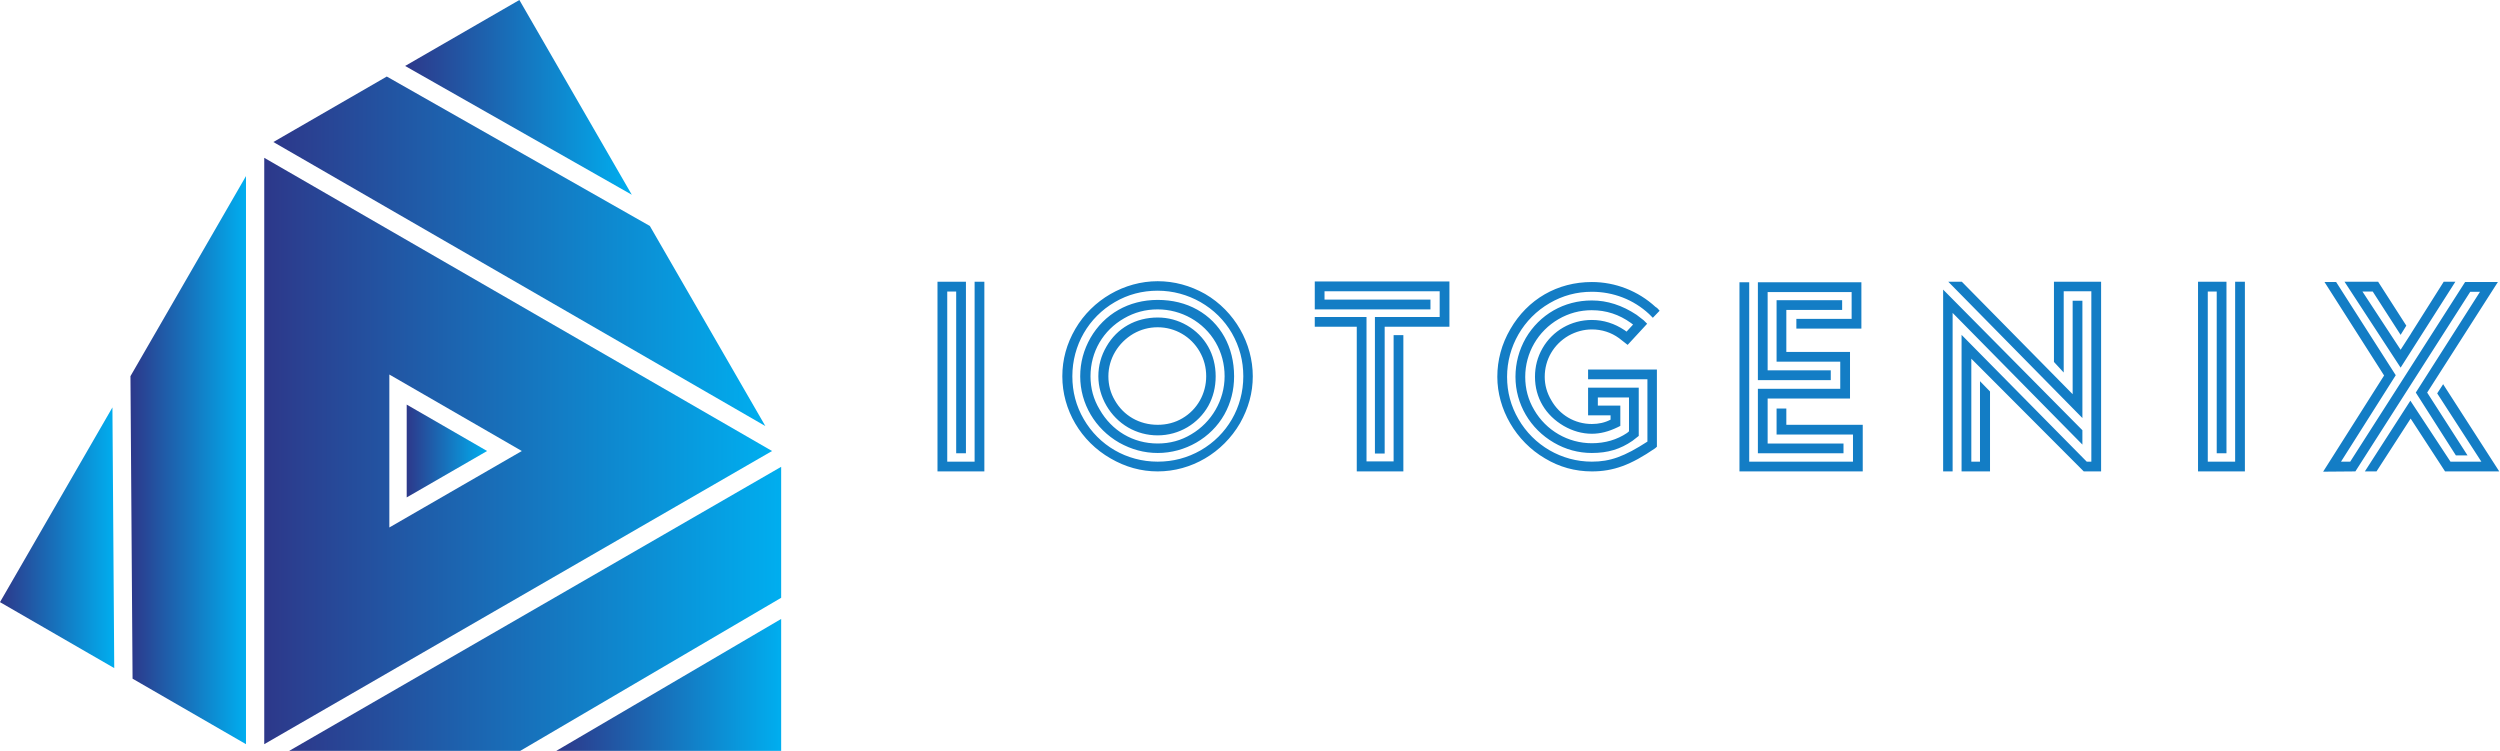 <svg xmlns:xlink="http://www.w3.org/1999/xlink" xmlns="http://www.w3.org/2000/svg" viewBox="0 0 320 96.12" preserveAspectRatio="xMidYMid meet" class="css-1cs2450" id="dabacdda" width="320"  height="96.12" ><defs id="SvgjsDefs21880"><linearGradient id="SvgjsLinearGradient21885"><stop id="SvgjsStop21886" stop-color="#2d388a" offset="0"></stop><stop id="SvgjsStop21887" stop-color="#00aeef" offset="1"></stop></linearGradient><linearGradient id="SvgjsLinearGradient21885"><stop id="SvgjsStop21886" stop-color="#2d388a" offset="0"></stop><stop id="SvgjsStop21887" stop-color="#00aeef" offset="1"></stop></linearGradient><linearGradient id="SvgjsLinearGradient21885"><stop id="SvgjsStop21886" stop-color="#2d388a" offset="0"></stop><stop id="SvgjsStop21887" stop-color="#00aeef" offset="1"></stop></linearGradient><linearGradient id="SvgjsLinearGradient21885"><stop id="SvgjsStop21886" stop-color="#2d388a" offset="0"></stop><stop id="SvgjsStop21887" stop-color="#00aeef" offset="1"></stop></linearGradient><linearGradient id="SvgjsLinearGradient21885"><stop id="SvgjsStop21886" stop-color="#2d388a" offset="0"></stop><stop id="SvgjsStop21887" stop-color="#00aeef" offset="1"></stop></linearGradient><linearGradient id="SvgjsLinearGradient21885"><stop id="SvgjsStop21886" stop-color="#2d388a" offset="0"></stop><stop id="SvgjsStop21887" stop-color="#00aeef" offset="1"></stop></linearGradient><linearGradient id="SvgjsLinearGradient21885"><stop id="SvgjsStop21886" stop-color="#2d388a" offset="0"></stop><stop id="SvgjsStop21887" stop-color="#00aeef" offset="1"></stop></linearGradient><linearGradient id="SvgjsLinearGradient21885"><stop id="SvgjsStop21886" stop-color="#2d388a" offset="0"></stop><stop id="SvgjsStop21887" stop-color="#00aeef" offset="1"></stop></linearGradient><linearGradient id="SvgjsLinearGradient21885"><stop id="SvgjsStop21886" stop-color="#2d388a" offset="0"></stop><stop id="SvgjsStop21887" stop-color="#00aeef" offset="1"></stop></linearGradient><linearGradient id="SvgjsLinearGradient21885"><stop id="SvgjsStop21886" stop-color="#2d388a" offset="0"></stop><stop id="SvgjsStop21887" stop-color="#00aeef" offset="1"></stop></linearGradient></defs><g id="SvgjsG21881" featurekey="symbolFeature-0" transform="matrix(1.111,0,0,1.111,-5.556,-7.495)" fill="url(&quot;#SvgjsLinearGradient21885&quot;)"><polygon xmlns="http://www.w3.org/2000/svg" points="38.318,93.253 64.938,93.254 95,75.618 95,60.528 " fill="url(&quot;#SvgjsLinearGradient21885&quot;)"></polygon><path xmlns="http://www.w3.org/2000/svg" d="M35.445,24.929V92.484l58.504-33.777L35.445,24.929z M49.858,49.896  l15.262,8.811l-15.262,8.81V49.896z" fill="url(&quot;#SvgjsLinearGradient21885&quot;)"></path><polygon xmlns="http://www.w3.org/2000/svg" points="79.87,32.781 49.564,15.564 36.496,23.109 93.179,55.835 " fill="url(&quot;#SvgjsLinearGradient21885&quot;)"></polygon><polygon xmlns="http://www.w3.org/2000/svg" points="20.274,84.938 33.342,92.484 33.342,27.033 20.031,50.086 " fill="url(&quot;#SvgjsLinearGradient21885&quot;)"></polygon><polygon xmlns="http://www.w3.org/2000/svg" points="64.839,6.746 51.675,14.345 77.792,29.183 " fill="url(&quot;#SvgjsLinearGradient21885&quot;)"></polygon><polygon xmlns="http://www.w3.org/2000/svg" points="5,76.12 18.163,83.72 17.954,53.684 " fill="url(&quot;#SvgjsLinearGradient21885&quot;)"></polygon><polygon xmlns="http://www.w3.org/2000/svg" points="95,93.254 95,78.055 69.091,93.254 " fill="url(&quot;#SvgjsLinearGradient21885&quot;)"></polygon><polygon xmlns="http://www.w3.org/2000/svg" points="51.858,53.36 51.858,64.054 61.12,58.707 " fill="url(&quot;#SvgjsLinearGradient21885&quot;)"></polygon></g><g id="SvgjsG21882" featurekey="nameFeature-0" transform="matrix(0.867,0,0,0.867,117.224,25.66)" fill="#137DC5"><path d="M3.2 12 l4.2 0 l0 25.32 l-1.44 0 l0 -23.88 l-1.32 0 l0 25.12 l4.04 0 l0 -26.56 l1.44 0 l0 28 l-6.92 0 l0 -28 z M35.71 40 c-2.44 0 -4.76 -0.64 -6.96 -1.92 c-4.4 -2.52 -7.12 -7.16 -7.12 -12.12 c0 -2.48 0.64 -4.8 1.92 -7 c2.52 -4.32 7.24 -7.04 12.16 -7.04 c2.44 0 4.8 0.64 7 1.88 c4.4 2.56 7.04 7.32 7.04 12.16 c0 2.44 -0.64 4.72 -1.88 6.92 c-2.56 4.4 -7.2 7.12 -12.16 7.12 z M35.71 13.32 c-2.28 0 -4.4 0.56 -6.32 1.68 c-3.88 2.24 -6.28 6.36 -6.28 10.96 c0 2.28 0.56 4.4 1.68 6.32 c2.24 3.88 6.32 6.28 10.92 6.28 c2.28 0 4.4 -0.56 6.36 -1.68 c3.88 -2.24 6.28 -6.32 6.28 -10.92 c0 -2.28 -0.56 -4.4 -1.68 -6.36 c-2.24 -3.88 -6.48 -6.28 -10.96 -6.28 z M35.71 37.28 c-2 0 -3.88 -0.52 -5.68 -1.52 c-3.56 -2.04 -5.76 -5.76 -5.76 -9.8 c0 -2.04 0.52 -3.92 1.52 -5.68 c2.04 -3.52 5.64 -5.6 9.92 -5.6 c2.16 0 4.12 0.48 5.84 1.44 c3.44 1.92 5.44 5.52 5.44 9.84 c0 2.04 -0.48 3.92 -1.44 5.64 c-1.96 3.48 -5.8 5.68 -9.84 5.68 z M35.71 16.08 c-1.8 0 -3.44 0.44 -4.96 1.32 c-3.08 1.76 -4.96 4.92 -4.96 8.56 c0 1.76 0.44 3.4 1.36 4.92 c1.76 3.08 4.88 5 8.56 5 c1.8 0 3.44 -0.44 4.96 -1.36 c3 -1.76 4.92 -5.04 4.92 -8.56 c0 -1.8 -0.44 -3.48 -1.32 -5 c-1.76 -3.04 -5.08 -4.88 -8.56 -4.88 z M35.71 34.68 c-1.56 0 -3.04 -0.4 -4.36 -1.16 c-2.68 -1.56 -4.4 -4.52 -4.4 -7.56 c0 -1.56 0.4 -3.04 1.2 -4.4 c1.56 -2.72 4.32 -4.28 7.56 -4.28 c1.56 0 3 0.4 4.32 1.16 c2.68 1.56 4.24 4.28 4.24 7.52 c0 1.6 -0.36 3.04 -1.08 4.36 c-1.48 2.64 -4.32 4.36 -7.48 4.36 z M35.71 18.72 c-1.28 0 -2.48 0.32 -3.6 0.96 c-2.24 1.32 -3.68 3.68 -3.68 6.28 c0 1.28 0.32 2.48 0.96 3.56 c1.28 2.24 3.6 3.6 6.32 3.6 c1.32 0 2.56 -0.32 3.64 -0.96 c2.2 -1.28 3.52 -3.64 3.52 -6.2 c0 -1.32 -0.32 -2.52 -0.96 -3.64 c-1.28 -2.24 -3.64 -3.6 -6.2 -3.6 z M67.78 17.2 l9.56 0 l0 -3.8 l-17 0 l0 1.24 l15.64 0 l0 1.44 l-17.08 0 l0 -4.12 l19.88 0 l0 6.68 l-9.56 0 l0 18.72 l-1.44 0 l0 -20.16 z M65.1 18.64 l-6.2 0 l0 -1.44 l7.64 0 l0 21.32 l4 0 l0 -18.64 l1.44 0 l0 20.12 l-6.88 0 l0 -21.36 z M99.81 40 c-2.48 0 -4.8 -0.64 -6.92 -1.92 c-4.32 -2.52 -7.04 -7.28 -7.04 -12.04 c0 -2.48 0.64 -4.84 1.92 -7.04 c2.56 -4.44 6.96 -6.96 12.04 -6.96 c3.48 0 6.84 1.32 9.4 3.68 c0.08 0.04 0.2 0.12 0.32 0.24 l0.28 0.32 l-1 1.04 l-0.56 -0.56 c-2.28 -2.12 -5.28 -3.28 -8.44 -3.28 c-2.24 0 -4.32 0.56 -6.24 1.68 c-3.88 2.24 -6.28 6.4 -6.28 10.88 c0 2.24 0.56 4.32 1.68 6.24 c2.24 3.88 6.36 6.28 10.84 6.28 c2.72 0 4.8 -0.76 8.2 -2.96 l0 -9.2 l-8.76 0 l0 -1.44 l10.16 0 l0 11.4 l-0.28 0.24 c-3.56 2.44 -6.12 3.4 -9.32 3.4 z M99.81 37.28 c-2 0 -3.88 -0.52 -5.6 -1.52 c-3.52 -2.04 -5.68 -5.72 -5.68 -9.72 c0 -2.04 0.52 -3.96 1.52 -5.72 c2.04 -3.48 5.64 -5.56 9.76 -5.56 c2.28 0 4.48 0.72 6.6 2.12 l1.04 0.8 l0.52 0.52 l-2.88 3.12 l-1.28 -1 c-1.16 -0.84 -2.52 -1.28 -4 -1.28 c-1.2 0 -2.36 0.32 -3.44 0.92 c-2.2 1.28 -3.52 3.52 -3.52 6.08 c0 1.2 0.32 2.36 0.96 3.44 c1.24 2.2 3.48 3.52 6 3.52 c1 0 1.92 -0.2 2.76 -0.64 l0 -0.64 l-3.32 0 l0 -4.08 l7.48 0 l0 7.12 l-0.92 0.72 c-1.8 1.24 -3.64 1.8 -6 1.8 z M99.81 16.2 c-1.76 0 -3.4 0.44 -4.92 1.32 c-3.04 1.76 -4.92 5 -4.92 8.52 c0 1.76 0.44 3.4 1.32 4.88 c1.76 3.04 5 4.92 8.52 4.92 c1.96 0 3.72 -0.52 5.2 -1.52 l0.28 -0.24 l0 -5 l-4.6 0 l0 1.2 l3.32 0 l0 3 l-0.4 0.2 c-1.32 0.64 -2.56 0.96 -3.8 0.96 c-1.44 0 -2.84 -0.4 -4.16 -1.16 c-2.68 -1.56 -4.24 -4.16 -4.24 -7.24 c0 -1.52 0.36 -2.92 1.12 -4.24 c1.48 -2.56 4.2 -4.16 7.28 -4.16 c1.72 0 3.36 0.52 4.84 1.52 l0.28 0.2 l0.96 -1.04 l-0.32 -0.24 c-1.72 -1.24 -3.64 -1.88 -5.76 -1.88 z M121.6 12.08 l1.44 0 l0 26.48 l15.32 0 l0 -4 l-11.28 0 l0 -3.84 l1.44 0 l0 2.4 l11.28 0 l0 6.88 l-18.2 0 l0 -27.92 z M124.32 12.08 l15.28 0 l0 6.84 l-9.6 0 l0 -1.44 l8.16 0 l0 -3.96 l-12.4 0 l0 11.56 l9.32 0 l0 1.44 l-10.76 0 l0 -14.44 z M124.32 27.8 l12.16 0 l0 -4 l-9.4 0 l0 -9.08 l9.68 0 l0 1.44 l-8.24 0 l0 6.2 l9.4 0 l0 6.88 l-12.16 0 l0 6.64 l11.2 0 l0 1.44 l-12.64 0 l0 -9.52 z M170.79 28.6 l-16.36 -16.6 l-2 0 l19.8 20.12 l0 -17.32 l-1.44 0 l0 13.8 z M169.47 25.4 l0 -12 l4.08 0 l0 25.16 l-0.68 0 l-0.16 -0.16 l-18.32 -18.56 l0 20.16 l4.2 0 l0 -11.8 l-1.48 -1.52 l0 11.88 l-1.28 0 l0 -15.2 l16.6 16.64 l2.56 0 l0 -28 l-6.96 0 l0 11.84 z M153.07 40 l0 -23.4 l19.16 19.44 l0 -2.12 l-20.56 -20.76 l0 26.84 l1.4 0 z M189.3 12 l4.2 0 l0 25.32 l-1.44 0 l0 -23.88 l-1.32 0 l0 25.12 l4.04 0 l0 -26.56 l1.44 0 l0 28 l-6.92 0 l0 -28 z M220.73 19.68 l-1.52 2.36 l-5.64 -8.6 l1.52 0 l4.12 6.4 l0.84 -1.36 l-4.16 -6.48 l-4.96 0 l8.28 12.68 l8.08 -12.68 l-1.72 0 l-4.8 7.6 z M211.77 38.56 l-1.36 0 l8.08 -12.76 l-8.8 -13.76 l-1.72 0 l8.8 13.8 l-9 14.2 l4.76 -0.04 l16.96 -26.52 l1.44 0 l-9.48 14.88 l5.92 9.28 l1.72 0 l-5.96 -9.28 l10.44 -16.32 l-4.84 0 z M224.61 28.48 l6.52 10.08 l-4.56 0 l-5.92 -9 l-6.72 10.44 l1.72 0 l5.04 -7.8 l5.08 7.8 l8 0 l-8.16 -12.68 l-0.12 -0.2 z" fill="#137DC5"></path></g></svg>